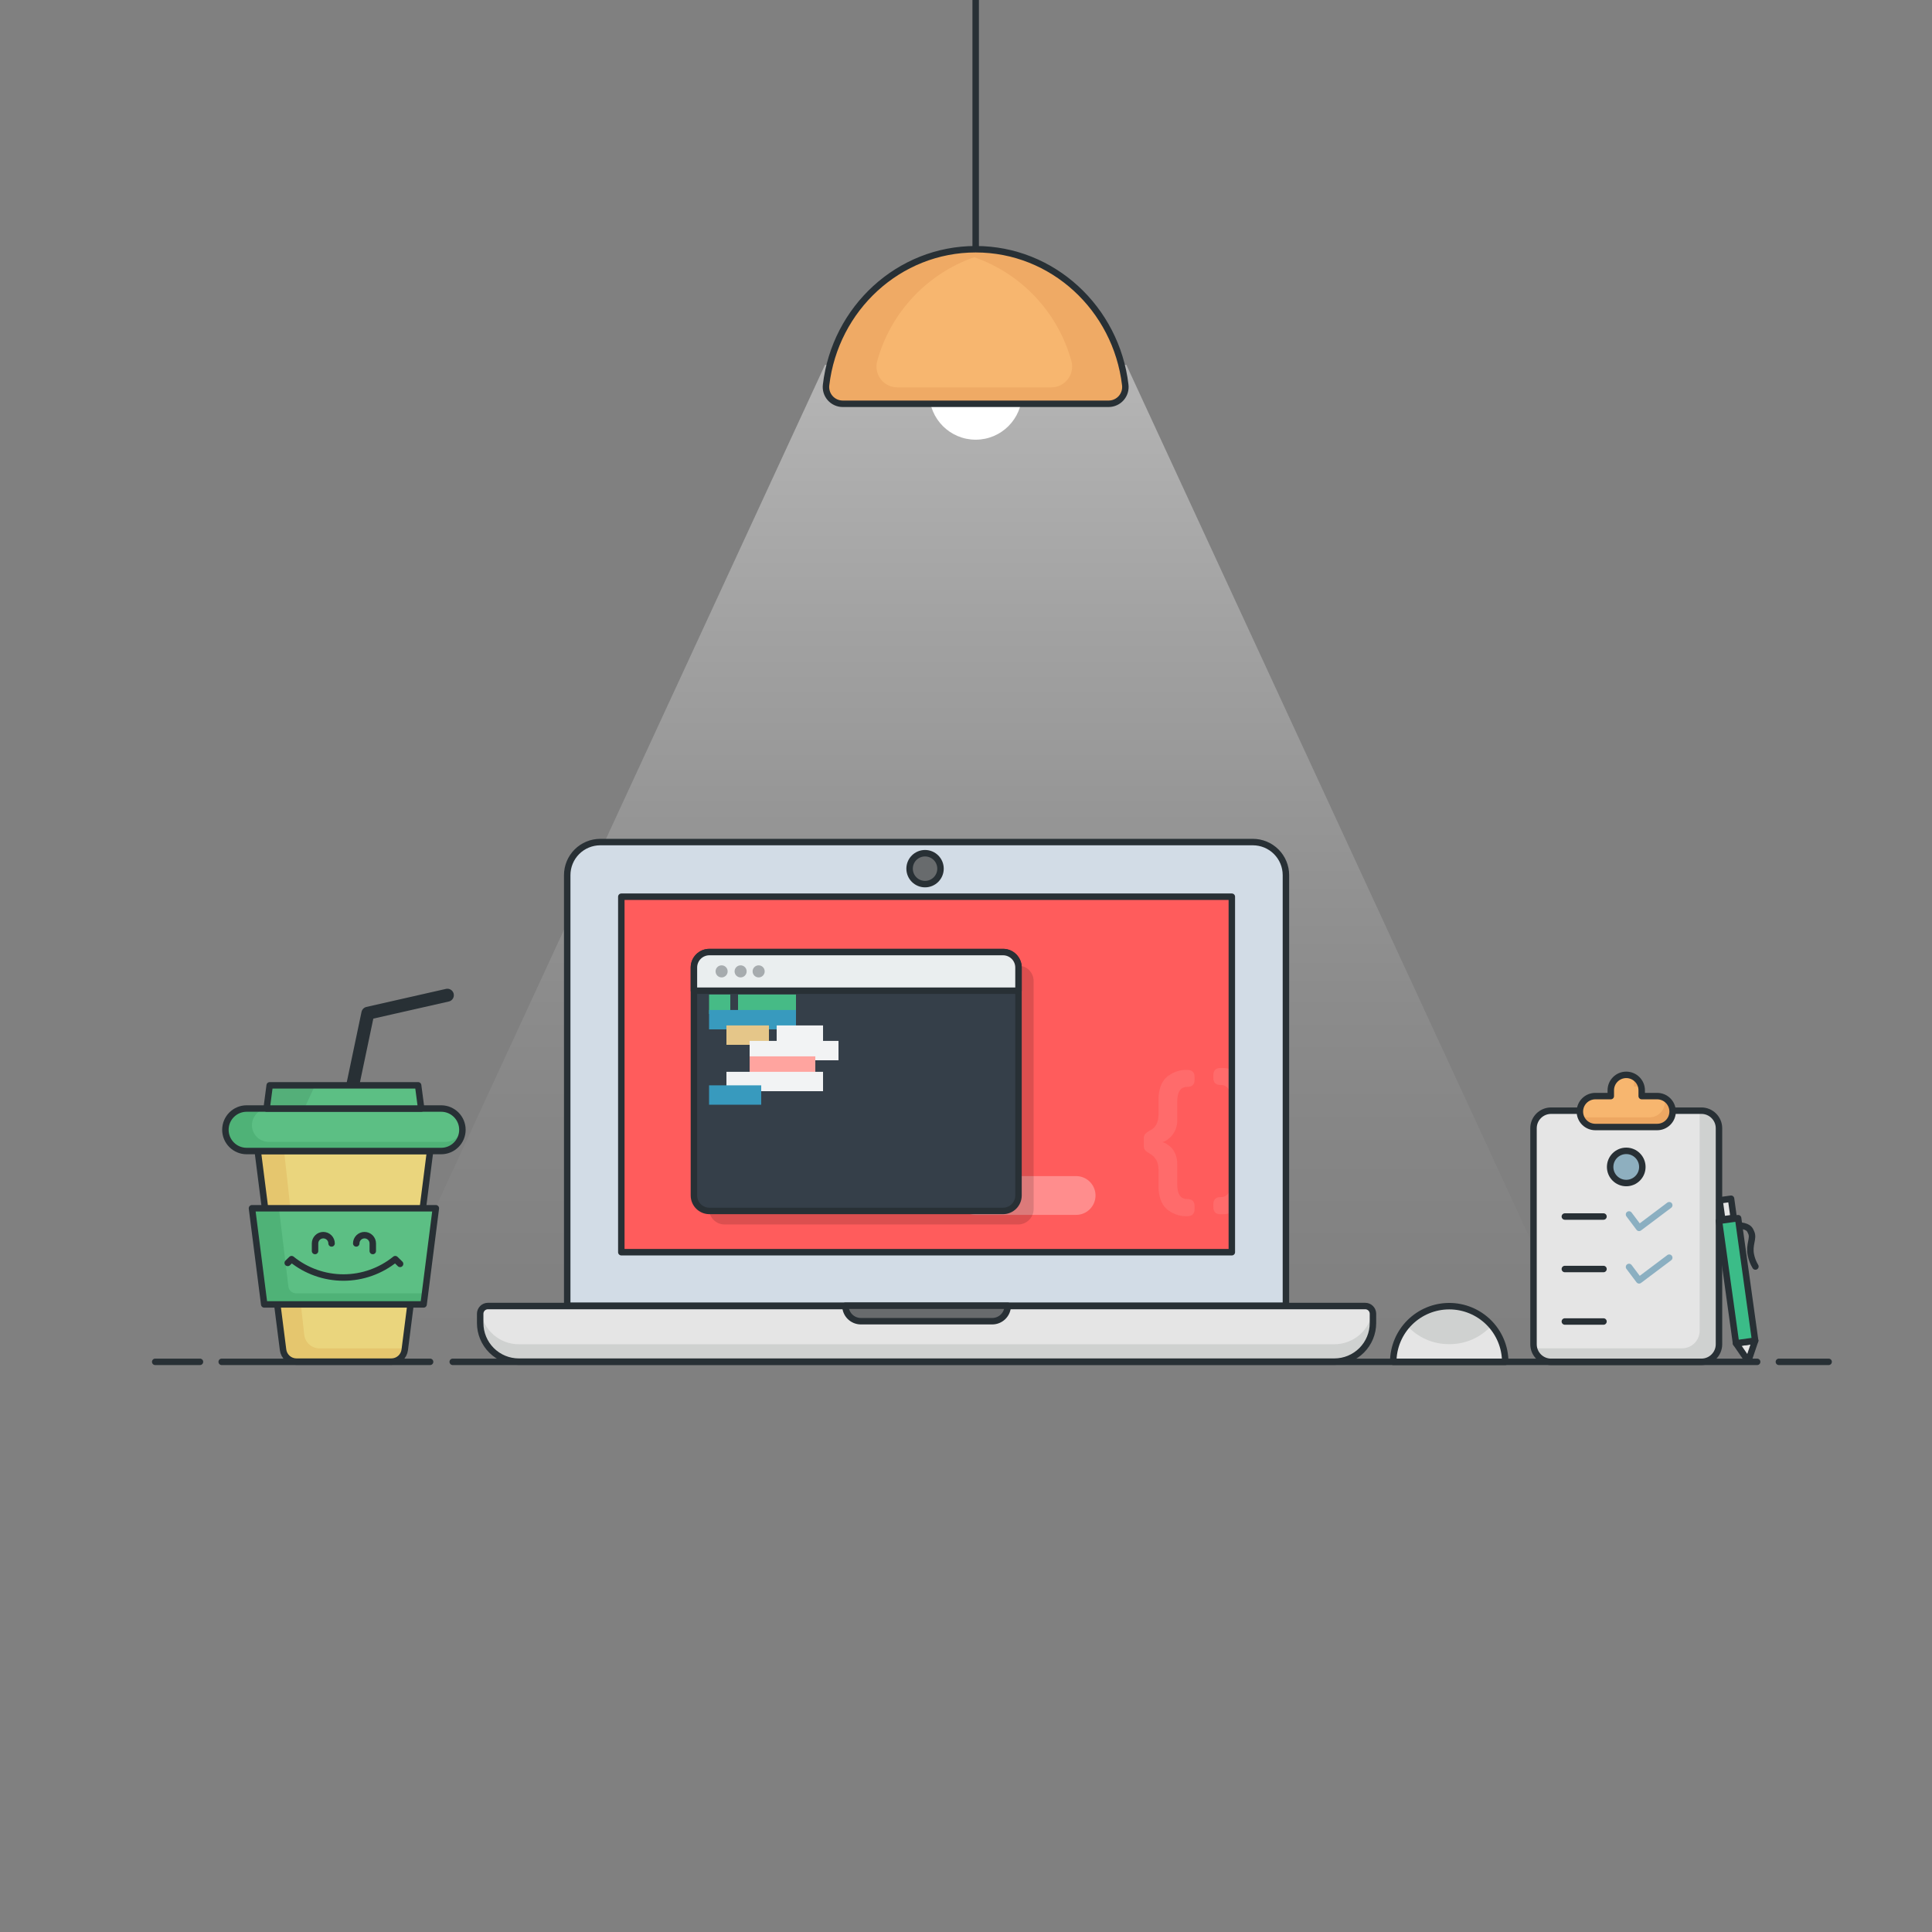 <svg width="299" height="299" viewBox="0 0 299 299" fill="none" xmlns="http://www.w3.org/2000/svg">
<rect x="0" y="0" width="299" height="299" fill="#808080" stroke="none"/>
<path style="mix-blend-mode:overlay" opacity="0.43" d="M243.377 205.934H58.617L127.677 56.468H174.317L243.377 205.934Z" fill="url(#paint0_linear_240_5268)"/>
<path d="M54.586 167.97L56.928 156.81L69.237 154.019" stroke="#283035" stroke-width="2" stroke-linecap="round" stroke-linejoin="round"/>
<path d="M45.883 210.731H60.564C61.073 210.731 61.565 210.546 61.947 210.209C62.33 209.872 62.576 209.408 62.64 208.903L66.562 178.135H39.887L43.808 208.903C43.873 209.408 44.119 209.872 44.501 210.208C44.883 210.545 45.374 210.731 45.883 210.731Z" fill="#EAD57D"/>
<path d="M43.968 178.136L47.079 206.552C47.143 207.136 47.42 207.677 47.858 208.069C48.296 208.462 48.863 208.679 49.451 208.679H62.67L62.642 208.903C62.578 209.408 62.331 209.873 61.949 210.209C61.567 210.546 61.075 210.731 60.566 210.731H45.885C45.376 210.731 44.884 210.546 44.502 210.209C44.12 209.873 43.873 209.408 43.809 208.903L39.887 178.136H43.968Z" fill="#E5C66E"/>
<path d="M45.883 210.731H60.564C61.073 210.731 61.565 210.546 61.947 210.209C62.33 209.872 62.576 209.408 62.64 208.903L66.562 178.135H39.887L43.808 208.903C43.873 209.408 44.119 209.872 44.501 210.208C44.883 210.545 45.374 210.731 45.883 210.731Z" stroke="#283035" stroke-linecap="round" stroke-linejoin="round"/>
<path d="M65.556 201.874L67.452 186.993H38.996L40.892 201.874H65.556Z" fill="#5CBF84"/>
<path d="M65.556 201.874L67.452 186.993H38.996L40.892 201.874H65.556Z" fill="#4FB277"/>
<path d="M65.438 200.155L67.028 186.993H43.166L44.631 199.11C44.666 199.398 44.805 199.664 45.022 199.856C45.239 200.048 45.519 200.154 45.809 200.155H65.438Z" fill="#5CBF84"/>
<path d="M65.556 201.874L67.452 186.993H38.996L40.892 201.874H65.556Z" stroke="#283035" stroke-linecap="round" stroke-linejoin="round"/>
<path d="M38.173 178.136H68.275C70.092 178.136 71.564 176.664 71.564 174.847C71.564 173.031 70.092 171.558 68.275 171.558H38.173C36.356 171.558 34.884 173.031 34.884 174.847C34.884 176.664 36.356 178.136 38.173 178.136Z" fill="#5CBF84"/>
<path d="M38.173 178.136H68.275C70.092 178.136 71.564 176.664 71.564 174.847C71.564 173.031 70.092 171.558 68.275 171.558H38.173C36.356 171.558 34.884 173.031 34.884 174.847C34.884 176.664 36.356 178.136 38.173 178.136Z" fill="#4FB277"/>
<path d="M41.574 176.716H68.985C70.409 176.716 71.564 175.561 71.564 174.137C71.564 172.713 70.409 171.558 68.985 171.558H41.574C40.15 171.558 38.995 172.713 38.995 174.137C38.995 175.561 40.15 176.716 41.574 176.716Z" fill="#5CBF84"/>
<path d="M38.173 178.136H68.275C70.092 178.136 71.564 176.664 71.564 174.847C71.564 173.031 70.092 171.558 68.275 171.558H38.173C36.356 171.558 34.884 173.031 34.884 174.847C34.884 176.664 36.356 178.136 38.173 178.136Z" stroke="#283035" stroke-linecap="round" stroke-linejoin="round"/>
<path d="M41.264 171.558H65.184L64.71 167.97H41.737L41.264 171.558Z" fill="#5CBF84"/>
<path d="M41.737 167.97H48.755L47.094 171.558H41.264L41.737 167.97Z" fill="#54AF79"/>
<path d="M41.264 171.558H65.184L64.71 167.97H41.737L41.264 171.558Z" stroke="#283035" stroke-linecap="round" stroke-linejoin="round"/>
<path d="M92.899 130.32H193.895C195.252 130.32 196.553 130.859 197.513 131.819C198.473 132.778 199.012 134.08 199.012 135.437V202.08H87.784V135.437C87.784 134.08 88.323 132.778 89.282 131.819C90.242 130.859 91.542 130.32 92.899 130.32Z" fill="#D2DCE6"/>
<path d="M92.899 130.32H193.895C195.252 130.32 196.553 130.859 197.513 131.819C198.473 132.778 199.012 134.08 199.012 135.437V202.08H87.784V135.437C87.784 134.08 88.323 132.778 89.282 131.819C90.242 130.859 91.542 130.32 92.899 130.32Z" stroke="#283035" stroke-linecap="round" stroke-linejoin="round"/>
<path d="M190.64 193.793V138.777H96.156V193.793H190.64Z" fill="#FF5C5C"/>
<path opacity="0.3" d="M150.997 185.016H166.545" stroke="white" stroke-width="6" stroke-linecap="round" stroke-linejoin="round"/>
<g opacity="0.3">
<path opacity="0.3" d="M188.902 167.914C189.202 167.895 189.498 167.978 189.745 168.148C189.992 168.318 190.174 168.567 190.262 168.854V165.429C189.934 165.333 189.593 165.283 189.251 165.281H188.902C188.15 165.281 187.774 165.658 187.774 166.41V166.812C187.774 167.538 188.15 167.914 188.902 167.914Z" fill="white"/>
<path opacity="0.3" d="M190.262 184.332C190.172 184.617 189.989 184.864 189.743 185.033C189.496 185.202 189.201 185.283 188.902 185.265C188.15 185.265 187.774 185.64 187.774 186.392V186.795C187.774 187.547 188.15 187.923 188.902 187.924H189.251C189.593 187.922 189.934 187.872 190.262 187.776V184.332Z" fill="white"/>
</g>
<path d="M190.64 193.793V138.777H96.156V193.793H190.64Z" stroke="#283035" stroke-linecap="round" stroke-linejoin="round"/>
<path d="M75.51 202.124H211.286C211.604 202.124 211.908 202.25 212.132 202.474C212.356 202.699 212.482 203.003 212.482 203.32V204.753C212.482 206.338 211.852 207.859 210.731 208.981C209.609 210.103 208.088 210.733 206.502 210.733H80.294C78.709 210.733 77.188 210.103 76.066 208.981C74.944 207.859 74.314 206.338 74.314 204.753V203.32C74.314 203.003 74.44 202.699 74.665 202.474C74.889 202.25 75.193 202.124 75.51 202.124Z" fill="#E5E5E5"/>
<path d="M206.501 208.04H80.293C78.859 208.039 77.473 207.523 76.389 206.585C75.304 205.647 74.593 204.35 74.385 202.931C74.34 203.056 74.316 203.188 74.314 203.32V204.752C74.314 206.339 74.944 207.86 76.066 208.981C77.188 210.102 78.709 210.732 80.294 210.732H206.502C208.088 210.732 209.609 210.102 210.731 208.981C211.852 207.86 212.482 206.339 212.482 204.752V203.32C212.481 203.188 212.457 203.056 212.412 202.931C212.204 204.351 211.492 205.648 210.407 206.586C209.322 207.524 207.935 208.04 206.501 208.04Z" fill="#CFD1D0"/>
<path d="M75.51 202.124H211.286C211.604 202.124 211.908 202.25 212.132 202.474C212.356 202.699 212.482 203.003 212.482 203.32V204.753C212.482 206.338 211.852 207.859 210.731 208.981C209.609 210.103 208.088 210.733 206.502 210.733H80.294C78.709 210.733 77.188 210.103 76.066 208.981C74.944 207.859 74.314 206.338 74.314 204.753V203.32C74.314 203.003 74.44 202.699 74.665 202.474C74.889 202.25 75.193 202.124 75.51 202.124Z" stroke="#283035" stroke-linecap="round" stroke-linejoin="round"/>
<path d="M130.84 202.08H155.956C155.956 202.715 155.704 203.323 155.255 203.771C154.807 204.22 154.198 204.472 153.564 204.472H133.232C132.597 204.472 131.989 204.22 131.54 203.771C131.092 203.323 130.84 202.715 130.84 202.08Z" fill="#686B6D"/>
<path d="M130.84 202.08H155.956C155.956 202.715 155.704 203.323 155.255 203.771C154.807 204.22 154.198 204.472 153.564 204.472H133.232C132.597 204.472 131.989 204.22 131.54 203.771C131.092 203.323 130.84 202.715 130.84 202.08Z" stroke="#283035" stroke-linecap="round" stroke-linejoin="round"/>
<path d="M143.163 136.828C144.483 136.828 145.555 135.757 145.555 134.436C145.555 133.115 144.483 132.044 143.163 132.044C141.842 132.044 140.771 133.115 140.771 134.436C140.771 135.757 141.842 136.828 143.163 136.828Z" fill="#686B6D"/>
<path d="M143.163 136.828C144.483 136.828 145.555 135.757 145.555 134.436C145.555 133.115 144.483 132.044 143.163 132.044C141.842 132.044 140.771 133.115 140.771 134.436C140.771 135.757 141.842 136.828 143.163 136.828Z" stroke="#283035" stroke-linecap="round" stroke-linejoin="round"/>
<path d="M215.619 210.761C215.633 208.471 216.552 206.279 218.176 204.665C219.8 203.05 221.997 202.144 224.287 202.144C226.577 202.144 228.774 203.05 230.398 204.665C232.022 206.279 232.941 208.471 232.955 210.761H215.619Z" fill="#E5E5E5"/>
<path d="M224.287 208.023C225.527 208.035 226.755 207.781 227.888 207.279C229.021 206.777 230.034 206.038 230.858 205.112C230.045 204.165 229.037 203.405 227.903 202.884C226.769 202.363 225.535 202.093 224.287 202.093C223.039 202.093 221.805 202.363 220.671 202.884C219.537 203.405 218.529 204.165 217.716 205.112C218.54 206.038 219.553 206.777 220.686 207.279C221.82 207.781 223.048 208.035 224.287 208.023Z" fill="#CFD1D0"/>
<path d="M215.619 210.761C215.633 208.471 216.552 206.279 218.176 204.665C219.8 203.05 221.997 202.144 224.287 202.144C226.577 202.144 228.774 203.05 230.398 204.665C232.022 206.279 232.941 208.471 232.955 210.761H215.619Z" stroke="#283035" stroke-linecap="round" stroke-linejoin="round"/>
<g style="mix-blend-mode:multiply" opacity="0.14">
<path d="M157.573 149.435H112.13C110.807 149.435 109.735 150.507 109.735 151.829V187.106C109.735 188.429 110.807 189.501 112.13 189.501H157.573C158.895 189.501 159.967 188.429 159.967 187.106V151.829C159.967 150.507 158.895 149.435 157.573 149.435Z" fill="black"/>
</g>
<path d="M155.231 147.342H109.787C108.465 147.342 107.393 148.414 107.393 149.736V185.013C107.393 186.336 108.465 187.408 109.787 187.408H155.231C156.553 187.408 157.625 186.336 157.625 185.013V149.736C157.625 148.414 156.553 147.342 155.231 147.342Z" fill="#353F49"/>
<path d="M155.231 147.342H109.787C108.465 147.342 107.393 148.414 107.393 149.736V185.013C107.393 186.336 108.465 187.408 109.787 187.408H155.231C156.553 187.408 157.625 186.336 157.625 185.013V149.736C157.625 148.414 156.553 147.342 155.231 147.342Z" stroke="#283035" stroke-linecap="round" stroke-linejoin="round"/>
<path d="M109.787 147.342H155.231C155.866 147.342 156.475 147.594 156.924 148.043C157.373 148.492 157.625 149.101 157.625 149.736V153.322H107.393V149.736C107.393 149.101 107.645 148.492 108.094 148.043C108.543 147.594 109.152 147.342 109.787 147.342Z" fill="#EAEEEF"/>
<path d="M109.787 147.342H155.231C155.866 147.342 156.475 147.594 156.924 148.043C157.373 148.492 157.625 149.101 157.625 149.736V153.322H107.393V149.736C107.393 149.101 107.645 148.492 108.094 148.043C108.543 147.594 109.152 147.342 109.787 147.342Z" stroke="#283035" stroke-linecap="round" stroke-linejoin="round"/>
<path opacity="0.35" d="M111.679 151.266C112.195 151.266 112.613 150.848 112.613 150.331C112.613 149.815 112.195 149.397 111.679 149.397C111.162 149.397 110.744 149.815 110.744 150.331C110.744 150.848 111.162 151.266 111.679 151.266Z" fill="#283035"/>
<path opacity="0.35" d="M114.619 151.266C115.135 151.266 115.553 150.848 115.553 150.331C115.553 149.815 115.135 149.397 114.619 149.397C114.103 149.397 113.684 149.815 113.684 150.331C113.684 150.848 114.103 151.266 114.619 151.266Z" fill="#283035"/>
<path opacity="0.35" d="M117.409 151.266C117.926 151.266 118.344 150.848 118.344 150.331C118.344 149.815 117.926 149.397 117.409 149.397C116.893 149.397 116.475 149.815 116.475 150.331C116.475 150.848 116.893 151.266 117.409 151.266Z" fill="#283035"/>
<path d="M109.735 155.415H113.024" stroke="#46BB86" stroke-width="3" stroke-miterlimit="10"/>
<path d="M114.22 155.415H123.19" stroke="#46BB86" stroke-width="3" stroke-miterlimit="10"/>
<path d="M109.735 157.807H123.19" stroke="#389ABE" stroke-width="3" stroke-miterlimit="10"/>
<path d="M112.426 160.198H119.004" stroke="#E5C689" stroke-width="3" stroke-miterlimit="10"/>
<path d="M120.2 160.198H127.376" stroke="#F2F3F4" stroke-width="3" stroke-miterlimit="10"/>
<path d="M116.014 162.591H129.768" stroke="#F2F3F4" stroke-width="3" stroke-miterlimit="10"/>
<path d="M116.014 164.983H126.18" stroke="#FFA49F" stroke-width="3" stroke-miterlimit="10"/>
<path d="M112.426 167.375H127.376" stroke="#F2F3F4" stroke-width="3" stroke-miterlimit="10"/>
<path d="M109.735 169.468H117.808" stroke="#389ABE" stroke-width="3" stroke-miterlimit="10"/>
<g opacity="0.3">
<path opacity="0.3" d="M179.293 181.051C179.293 179.869 178.836 179.037 177.923 178.527C177.278 178.177 177.01 177.909 177.01 177.291V176.245C177.01 175.52 177.332 175.358 177.896 174.982C178.836 174.579 179.293 173.72 179.293 172.431V170.148C179.293 168.321 179.964 166.978 180.931 166.414C181.655 165.899 182.515 165.609 183.402 165.582H183.752C184.504 165.582 184.879 165.958 184.88 166.71V167.111C184.88 167.836 184.504 168.212 183.752 168.212C182.705 168.212 182.194 168.964 182.194 170.495V173.315C182.22 174 182.05 174.678 181.702 175.268C181.355 175.859 180.845 176.337 180.233 176.646L179.991 176.726V176.78C180.267 176.861 180.523 176.999 180.743 177.183C181.415 177.586 182.194 178.526 182.194 180.164V183.307C182.194 184.811 182.704 185.563 183.752 185.563C184.504 185.563 184.879 185.939 184.88 186.691V187.094C184.88 187.846 184.504 188.222 183.752 188.222H183.402C182.515 188.195 181.655 187.905 180.931 187.389C179.964 186.825 179.293 185.456 179.293 183.656V181.051Z" fill="white"/>
</g>
<path d="M44.528 195.451L45.126 194.869C47.395 196.709 50.228 197.713 53.149 197.713C56.07 197.713 58.903 196.709 61.172 194.869L61.919 195.6" stroke="#283035" stroke-linecap="round" stroke-linejoin="round"/>
<path d="M51.316 192.436C51.316 192.097 51.181 191.771 50.941 191.531C50.701 191.291 50.375 191.156 50.036 191.156C49.696 191.156 49.371 191.291 49.131 191.531C48.891 191.771 48.756 192.097 48.756 192.436V193.609" stroke="#283035" stroke-linecap="round" stroke-linejoin="round"/>
<path d="M55.132 192.436C55.132 192.097 55.267 191.771 55.507 191.531C55.747 191.291 56.073 191.156 56.412 191.156C56.752 191.156 57.077 191.291 57.317 191.531C57.557 191.771 57.692 192.097 57.692 192.436V193.609" stroke="#283035" stroke-linecap="round" stroke-linejoin="round"/>
<path d="M271.632 207.482L268.67 207.894L270.563 210.649L271.632 207.482Z" fill="#E5E5E5"/>
<path d="M271.632 207.482L268.67 207.894L270.563 210.649L271.632 207.482Z" stroke="#283035" stroke-linecap="round" stroke-linejoin="round"/>
<path d="M263.312 171.891H240.05C238.547 171.891 237.329 173.109 237.329 174.612V208.04C237.329 209.543 238.547 210.761 240.05 210.761H263.312C264.814 210.761 266.033 209.543 266.033 208.04V174.612C266.033 173.109 264.814 171.891 263.312 171.891Z" fill="#E5E5E5"/>
<path d="M263.312 171.891H262.967C263.017 172.097 263.042 172.307 263.043 172.519V205.947C263.043 206.668 262.756 207.361 262.246 207.871C261.735 208.381 261.043 208.668 260.322 208.668H237.406C237.547 209.263 237.885 209.794 238.365 210.174C238.845 210.553 239.439 210.76 240.051 210.761H263.313C264.035 210.761 264.727 210.474 265.238 209.964C265.748 209.454 266.034 208.761 266.034 208.04V174.612C266.034 174.254 265.964 173.9 265.827 173.57C265.69 173.24 265.49 172.94 265.237 172.687C264.984 172.434 264.684 172.234 264.353 172.097C264.023 171.961 263.669 171.891 263.312 171.891Z" fill="#CFD1D0"/>
<path d="M263.312 171.891H240.05C238.547 171.891 237.329 173.109 237.329 174.612V208.04C237.329 209.543 238.547 210.761 240.05 210.761H263.312C264.814 210.761 266.033 209.543 266.033 208.04V174.612C266.033 173.109 264.814 171.891 263.312 171.891Z" stroke="#283035" stroke-linecap="round" stroke-linejoin="round"/>
<path d="M256.465 169.635H254.073V168.738C254.073 168.104 253.821 167.495 253.372 167.047C252.924 166.598 252.315 166.346 251.681 166.346C251.046 166.346 250.438 166.598 249.989 167.047C249.541 167.495 249.289 168.104 249.289 168.738V169.635H246.897C246.262 169.635 245.654 169.887 245.205 170.336C244.757 170.784 244.505 171.393 244.505 172.027C244.505 172.662 244.757 173.27 245.205 173.719C245.654 174.167 246.262 174.419 246.897 174.419H256.465C257.099 174.419 257.708 174.167 258.156 173.719C258.605 173.27 258.857 172.662 258.857 172.027C258.857 171.393 258.605 170.784 258.156 170.336C257.708 169.887 257.099 169.635 256.465 169.635Z" fill="#F7B66F"/>
<path d="M257.576 169.91C257.673 170.265 257.687 170.637 257.616 170.998C257.546 171.358 257.393 171.698 257.17 171.989C256.946 172.281 256.658 172.517 256.328 172.679C255.999 172.842 255.636 172.926 255.269 172.924H245.701C245.313 172.924 244.932 172.83 244.589 172.65C244.726 173.157 245.026 173.605 245.443 173.925C245.86 174.245 246.371 174.419 246.897 174.419H256.465C256.999 174.419 257.518 174.239 257.938 173.91C258.359 173.58 258.657 173.119 258.785 172.6C258.913 172.081 258.863 171.534 258.644 171.047C258.425 170.559 258.049 170.159 257.576 169.91Z" fill="#EDA762"/>
<path d="M252.877 167.243V168.14H253.994C253.911 167.817 253.761 167.515 253.554 167.253C253.347 166.992 253.087 166.777 252.792 166.621C252.848 166.824 252.876 167.033 252.877 167.243Z" fill="#EDA762"/>
<path d="M256.465 169.635H254.073V168.738C254.073 168.104 253.821 167.495 253.372 167.047C252.924 166.598 252.315 166.346 251.681 166.346C251.046 166.346 250.438 166.598 249.989 167.047C249.541 167.495 249.289 168.104 249.289 168.738V169.635H246.897C246.262 169.635 245.654 169.887 245.205 170.336C244.757 170.784 244.505 171.393 244.505 172.027C244.505 172.662 244.757 173.27 245.205 173.719C245.654 174.167 246.262 174.419 246.897 174.419H256.465C257.099 174.419 257.708 174.167 258.156 173.719C258.605 173.27 258.857 172.662 258.857 172.027C258.857 171.393 258.605 170.784 258.156 170.336C257.708 169.887 257.099 169.635 256.465 169.635Z" stroke="#283035" stroke-linecap="round" stroke-linejoin="round"/>
<path d="M251.681 183.09C253.057 183.09 254.172 181.975 254.172 180.599C254.172 179.223 253.057 178.107 251.681 178.107C250.305 178.107 249.189 179.223 249.189 180.599C249.189 181.975 250.305 183.09 251.681 183.09Z" fill="#8EAFBF"/>
<path d="M251.681 183.09C253.057 183.09 254.172 181.975 254.172 180.599C254.172 179.223 253.057 178.107 251.681 178.107C250.305 178.107 249.189 179.223 249.189 180.599C249.189 181.975 250.305 183.09 251.681 183.09Z" stroke="#283035" stroke-linecap="round" stroke-linejoin="round"/>
<path d="M242.179 188.273H248.159" stroke="#283035" stroke-linecap="round" stroke-linejoin="round"/>
<path d="M242.179 196.396H248.159" stroke="#283035" stroke-linecap="round" stroke-linejoin="round"/>
<path d="M242.179 204.519H248.159" stroke="#283035" stroke-linecap="round" stroke-linejoin="round"/>
<path d="M252.11 187.953L253.669 190.027L258.335 186.52" stroke="#8BAFC1" stroke-linecap="round" stroke-linejoin="round"/>
<path d="M252.11 196.076L253.669 198.15L258.335 194.642" stroke="#8BAFC1" stroke-linecap="round" stroke-linejoin="round"/>
<path d="M268.994 188.529L266.032 188.941L268.67 207.894L271.631 207.482L268.994 188.529Z" fill="#3BBC88"/>
<path d="M268.994 188.529L266.032 188.941L268.67 207.894L271.631 207.482L268.994 188.529Z" stroke="#283035" stroke-linecap="round" stroke-linejoin="round"/>
<path d="M267.9 185.518L266.124 185.766L266.536 188.726L268.312 188.479L267.9 185.518Z" fill="#E5E5E5"/>
<path d="M267.9 185.518L266.124 185.766L266.536 188.726L268.312 188.479L267.9 185.518Z" stroke="#283035" stroke-linecap="round" stroke-linejoin="round"/>
<path d="M271.671 196.008C271.336 195.456 271.099 194.851 270.97 194.219C270.639 192.594 271.455 191.666 271.014 190.741C270.838 190.372 270.753 189.869 269.432 189.678" stroke="#283035" stroke-linecap="round" stroke-linejoin="round"/>
<path d="M275.304 210.761H283.003" stroke="#283035" stroke-linecap="round" stroke-linejoin="round"/>
<path d="M70.066 210.761H271.941" stroke="#283035" stroke-linecap="round" stroke-linejoin="round"/>
<path d="M34.31 210.761H66.562" stroke="#283035" stroke-linecap="round" stroke-linejoin="round"/>
<path d="M24.02 210.761H30.947" stroke="#283035" stroke-linecap="round" stroke-linejoin="round"/>
<path d="M150.997 68.047C154.96 68.047 158.173 64.834 158.173 60.871C158.173 56.908 154.96 53.695 150.997 53.695C147.034 53.695 143.821 56.908 143.821 60.871C143.821 64.834 147.034 68.047 150.997 68.047Z" fill="white"/>
<path d="M130.397 62.491C130.032 62.49 129.672 62.411 129.339 62.261C129.007 62.109 128.71 61.89 128.469 61.616C128.228 61.342 128.047 61.02 127.94 60.672C127.832 60.323 127.799 59.955 127.844 59.593C129.239 47.75 139.073 38.571 150.997 38.571C162.921 38.571 172.755 47.75 174.149 59.593C174.194 59.956 174.162 60.323 174.054 60.672C173.946 61.021 173.766 61.343 173.525 61.617C173.283 61.89 172.987 62.11 172.654 62.261C172.322 62.411 171.961 62.49 171.596 62.491H130.397Z" fill="#F7B66F"/>
<path d="M154.585 38.853C154.508 38.841 154.43 38.832 154.352 38.821C154.081 38.781 153.807 38.745 153.533 38.714C153.408 38.7 153.282 38.689 153.157 38.677C152.929 38.655 152.701 38.636 152.472 38.623C152.34 38.615 152.208 38.605 152.075 38.599C151.717 38.582 151.357 38.571 150.998 38.571C150.639 38.571 150.281 38.582 149.925 38.599C149.761 38.607 149.598 38.62 149.435 38.63C149.259 38.643 149.082 38.655 148.907 38.672C148.691 38.691 148.477 38.715 148.264 38.74C148.159 38.753 148.055 38.767 147.952 38.781C137.181 40.223 128.718 49.197 127.766 60.383C127.742 60.651 127.774 60.92 127.86 61.175C127.946 61.429 128.084 61.663 128.265 61.861C128.446 62.059 128.666 62.217 128.912 62.326C129.157 62.434 129.423 62.49 129.691 62.491H172.304C172.57 62.492 172.834 62.438 173.078 62.331C173.322 62.225 173.542 62.07 173.722 61.875C173.904 61.68 174.042 61.45 174.13 61.198C174.218 60.947 174.253 60.68 174.232 60.415C173.309 49.401 165.108 40.52 154.585 38.853ZM135.755 55.892C136.772 52.196 138.67 48.802 141.286 46C143.903 43.198 147.159 41.073 150.777 39.806C154.398 41.07 157.658 43.195 160.277 45.997C162.896 48.799 164.796 52.194 165.815 55.892C165.944 56.37 165.961 56.871 165.865 57.357C165.769 57.842 165.562 58.299 165.26 58.692C164.959 59.084 164.571 59.402 164.126 59.62C163.682 59.839 163.193 59.951 162.698 59.95H138.872C138.377 59.951 137.888 59.839 137.444 59.621C136.999 59.402 136.611 59.085 136.31 58.692C136.008 58.299 135.801 57.843 135.705 57.357C135.609 56.871 135.626 56.37 135.755 55.892Z" fill="#EFAA65"/>
<path d="M130.417 62.491C130.05 62.49 129.687 62.411 129.352 62.259C129.017 62.107 128.718 61.886 128.475 61.611C128.232 61.335 128.05 61.011 127.942 60.659C127.833 60.308 127.801 59.938 127.846 59.573C129.25 47.739 139.08 38.571 150.997 38.571C162.914 38.571 172.744 47.739 174.147 59.573C174.192 59.938 174.16 60.308 174.051 60.659C173.943 61.011 173.761 61.335 173.518 61.611C173.275 61.886 172.976 62.108 172.641 62.259C172.307 62.411 171.943 62.49 171.576 62.491H130.417Z" stroke="#283035" stroke-linecap="round" stroke-linejoin="round"/>
<path d="M150.997 0V38.571" stroke="#283035" stroke-linejoin="round"/>
<defs>
<linearGradient id="paint0_linear_240_5268" x1="150.997" y1="54.389" x2="150.997" y2="211.209" gradientUnits="userSpaceOnUse">
<stop stop-color="white"/>
<stop offset="0.093" stop-color="white" stop-opacity="0.864"/>
<stop offset="0.284" stop-color="white" stop-opacity="0.605"/>
<stop offset="0.466" stop-color="white" stop-opacity="0.389"/>
<stop offset="0.633" stop-color="white" stop-opacity="0.221"/>
<stop offset="0.784" stop-color="white" stop-opacity="0.1"/>
<stop offset="0.911" stop-color="white" stop-opacity="0.026"/>
<stop offset="1" stop-color="white" stop-opacity="0"/>
</linearGradient>
</defs>
</svg>
